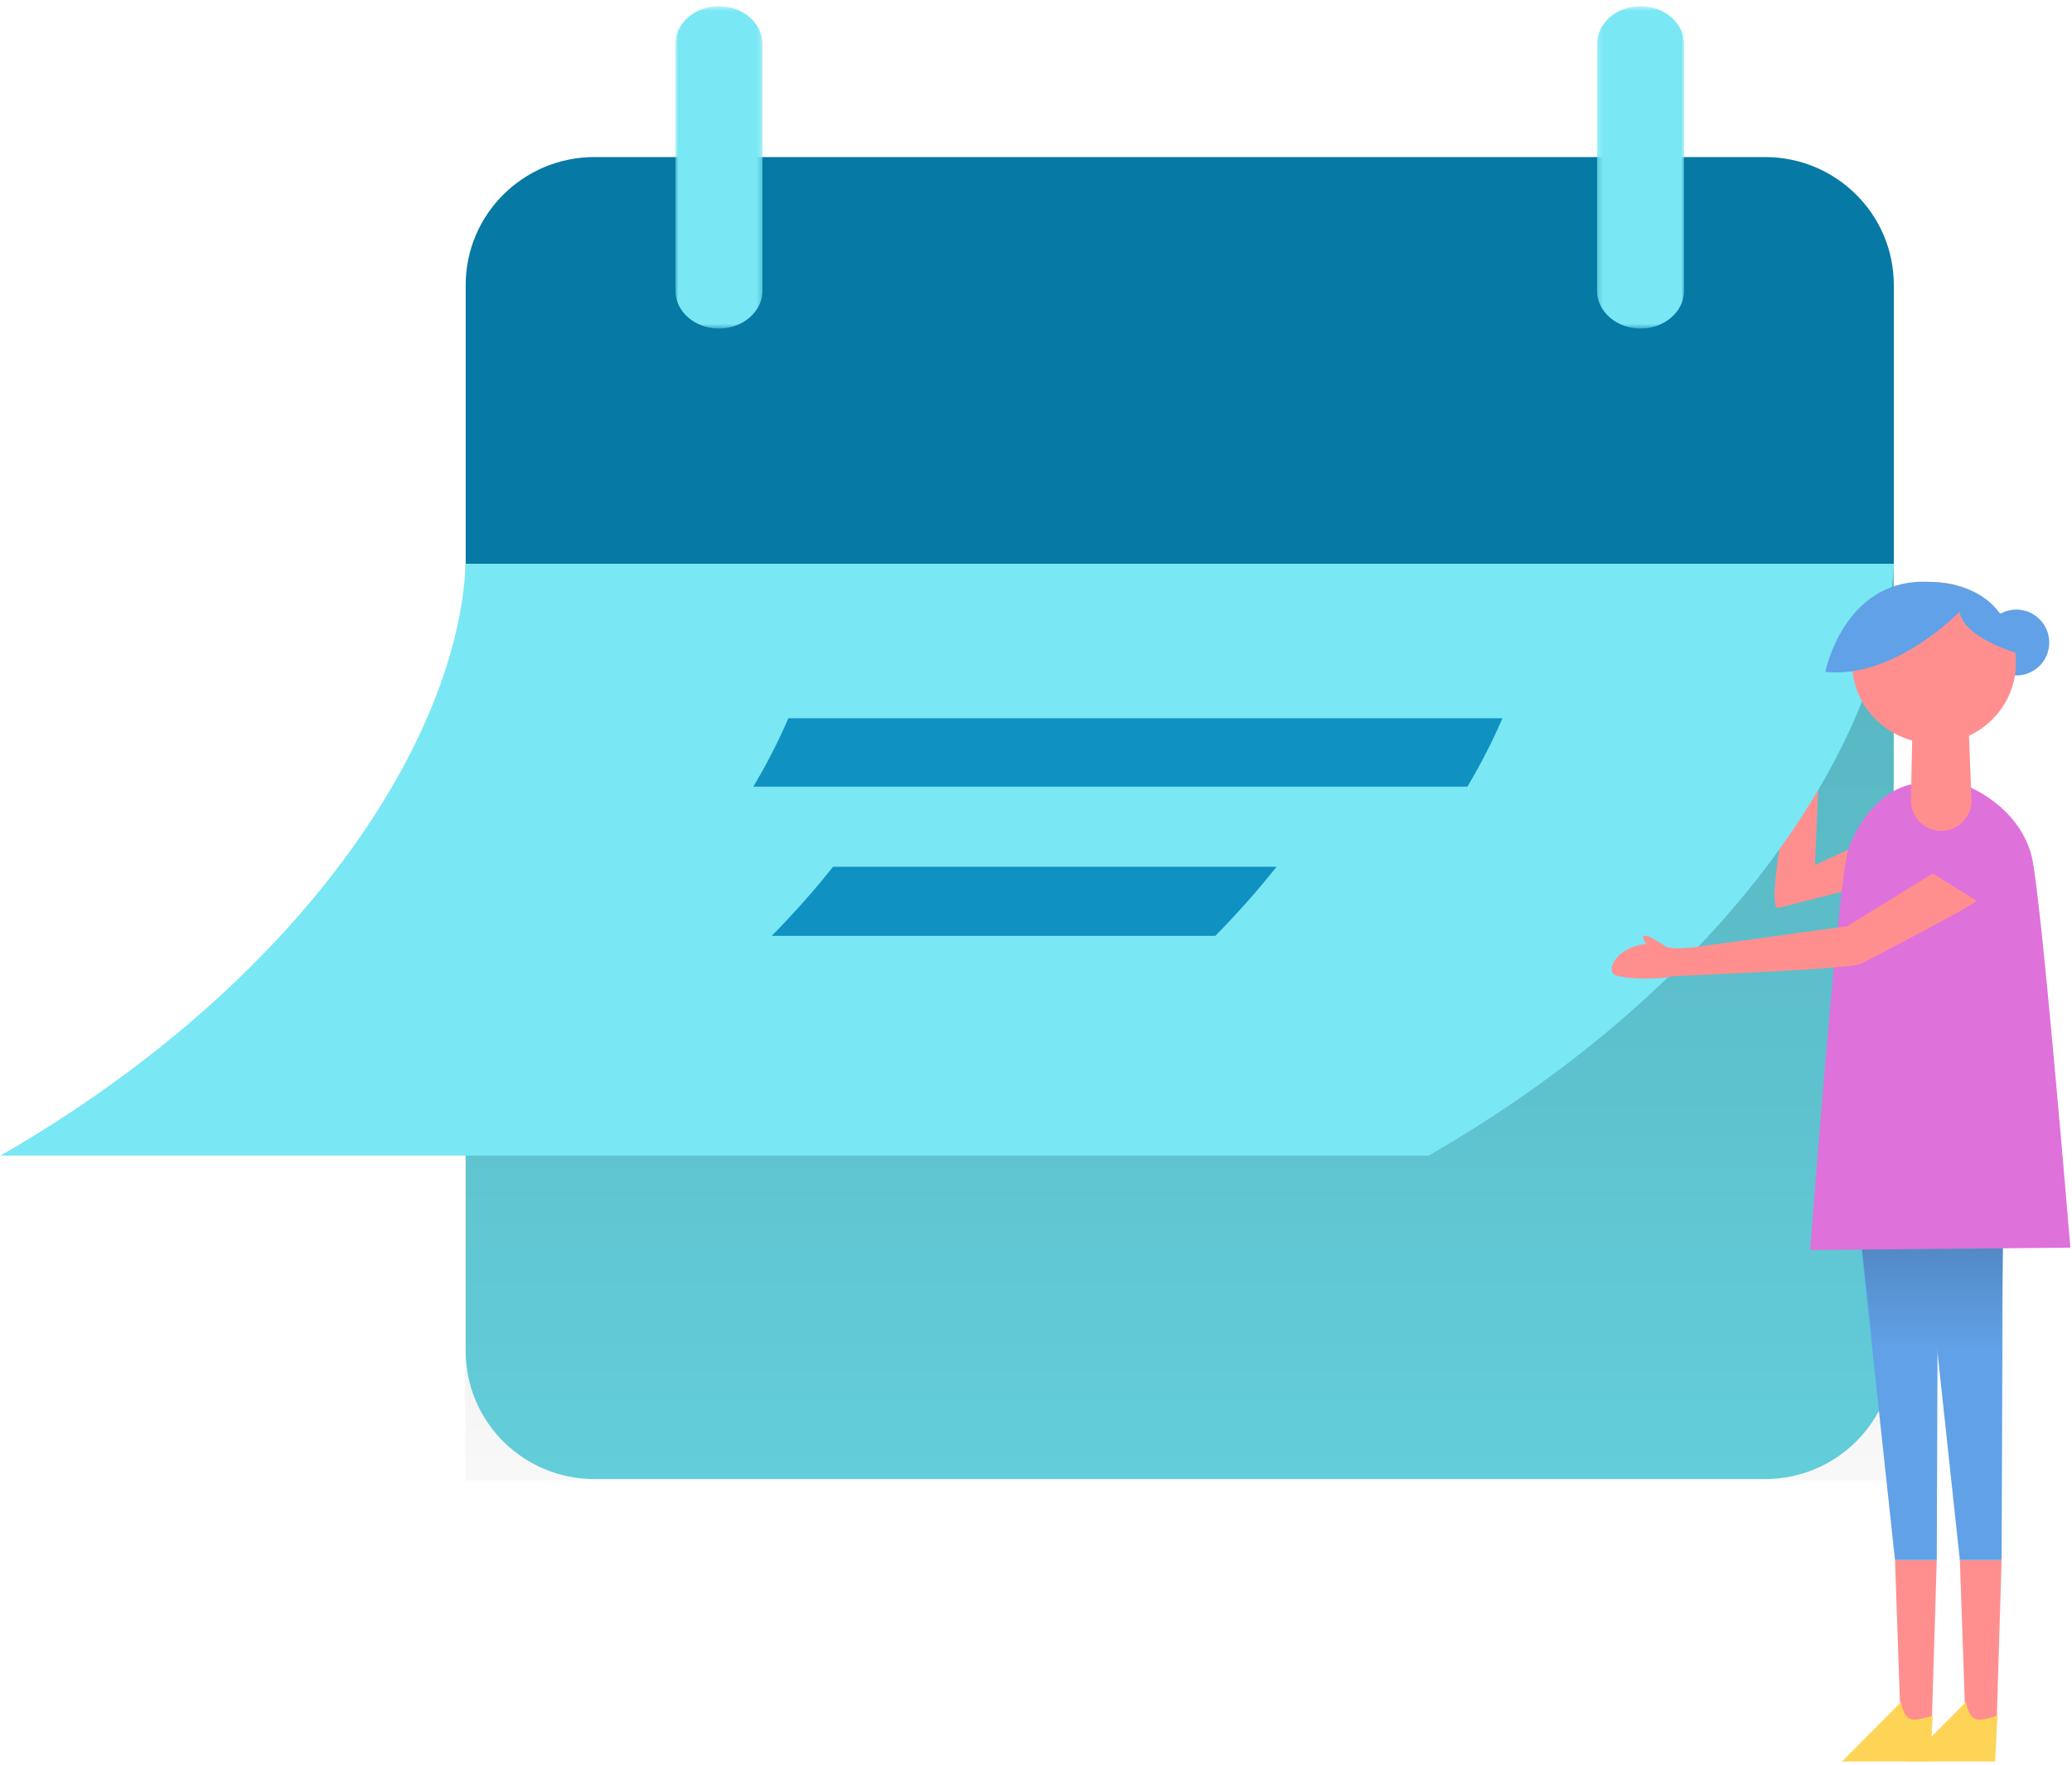 <svg xmlns="http://www.w3.org/2000/svg" xmlns:xlink="http://www.w3.org/1999/xlink" width="424" height="361" viewBox="0 0 424 361">
    <defs>
        <path id="a" d="M.91.514h17.84v65.943H.91z"/>
        <path id="c" d="M.208.514h17.84v65.943H.207z"/>
        <linearGradient id="e" x1="35.304%" x2="35.304%" y1="121.027%" y2="0%">
            <stop offset="0%" stop-opacity="0"/>
            <stop offset="100%" stop-opacity=".15"/>
        </linearGradient>
        <linearGradient id="f" x1="35.304%" x2="35.304%" y1="100%" y2="0%">
            <stop offset="0%" stop-opacity="0"/>
            <stop offset="100%" stop-opacity=".15"/>
        </linearGradient>
    </defs>
    <g fill="none" fill-rule="evenodd">
        <path fill="#0679A4" d="M387.534 58.302c0-14.455-11.8-26.174-26.359-26.174H121.654c-14.558 0-26.358 11.72-26.358 26.174v57.061h292.238V58.302z"/>
        <g transform="translate(137.287 .754)">
            <mask id="b" fill="#fff">
                <use xlink:href="#a"/>
            </mask>
            <path fill="#79E7F4" d="M9.83 66.457c-4.927 0-8.92-3.483-8.92-7.78V8.295c0-4.297 3.993-7.78 8.92-7.78s8.92 3.483 8.92 7.78v50.384c0 4.296-3.993 7.78-8.92 7.78" mask="url(#b)"/>
        </g>
        <g transform="translate(326.585 .754)">
            <mask id="d" fill="#fff">
                <use xlink:href="#c"/>
            </mask>
            <path fill="#79E7F4" d="M9.127 66.457c-4.927 0-8.92-3.483-8.92-7.78V8.295c0-4.297 3.993-7.78 8.92-7.78s8.92 3.483 8.92 7.78v50.384c0 4.296-3.993 7.78-8.92 7.78" mask="url(#d)"/>
        </g>
        <path fill="#66D3E0" d="M95.295 115.364v161.044c0 14.456 11.8 26.174 26.358 26.174h239.522c14.559 0 26.358-11.718 26.358-26.174V115.364H95.295z"/>
        <path fill="#0F91C2" d="M168.355 190.725h146.119v-21.933h-146.12z"/>
        <path fill="url(#e)" d="M95.22 115.659H387.46v187.219H95.22z"/>
        <path fill="#FF8F8F" d="M388.666 168.989l-17.28 7.995.93-20.695-5.625 2.997s-5.561 26.99-2.775 26.453c.375-.072 34.305-8.667 33.25-9l-8.5-7.75z"/>
        <path fill="#79E7F4" d="M95.295 115.364c-1.55 35.615-33.278 85.419-95.181 121.034h292.239c61.904-35.615 93.63-85.419 95.18-121.034H95.295z"/>
        <path fill="#0F91C2" d="M300.277 160.929h-146.12c2.805-4.715 5.194-9.393 7.17-13.992h146.119c-1.975 4.599-4.365 9.278-7.169 13.992M248.687 191.455h-90.76c4.595-4.668 8.777-9.393 12.54-14.131h90.759a178.03 178.03 0 0 1-12.539 14.13"/>
        <path fill="#FF8F8F" d="M387.78 319.146l1.166 33.544 6.342.45 1.038-33.994z"/>
        <path fill="#61A1E7" d="M378.311 231.222l9.47 87.923h8.545l.328-88.374z"/>
        <path fill="#FDD455" d="M389.043 348.18s.392 4.059 3.123 3.608c2.731-.451 3.317-.901 3.317-.901l-.488 9.468h-18.05l12.099-12.174z"/>
        <path fill="#FF8F8F" d="M401.05 319.146l1.165 33.544 6.342.45 1.037-33.994z"/>
        <path fill="#61A1E7" d="M391.58 231.222l9.47 87.923h8.545l.329-88.374z"/>
        <path fill="url(#f)" d="M381.023 255.39l28.959-.634-.687 21.32-26.011-1.139z"/>
        <path fill="#FDD455" d="M402.313 348.18s.39 4.059 3.122 3.608c2.732-.451 3.317-.901 3.317-.901l-.488 9.468h-18.05l12.099-12.174z"/>
        <path fill="#DF71DB" d="M402.416 160.739s10.75 4 13.36 14.563c1.913 7.739 7.89 79.937 7.89 79.937l-53.25.5s5.75-75.5 7.75-81.75 7.5-13.25 14.5-13.75c1.375-.098 9.75.5 9.75.5"/>
        <path fill="#61A1E7" d="M405.873 131.446a6.733 6.733 0 1 0 13.466-.001 6.733 6.733 0 0 0-13.466.001"/>
        <path fill="#FF8F8F" d="M378.998 135.59c0 9.107 7.507 16.491 16.767 16.491s16.768-7.384 16.768-16.492-7.507-16.492-16.768-16.492c-1.801 0-3.537.28-5.162.796-6.735 2.142-11.605 8.36-11.605 15.696"/>
        <path fill="#FF8F8F" d="M391.434 144.471l-.396 19.309a6.2 6.2 0 1 0 12.377-.54l-.712-18.184-11.269-.585z"/>
        <path fill="#61A1E7" d="M412.508 133.544s-10.732-3.122-11.513-8.391c0 0-13.269 13.806-27.465 12.294 0 0 3.66-18.44 20.05-18.44 11.333 0 17.27 5.268 18.928 14.537"/>
        <path fill="#FF8F8F" d="M395.515 178.686l-17.506 10.796-35.27 4.834-.219 5.365s35.51-1.393 38.145-2.442c.355-.14 24.85-12.87 23.75-13l-8.9-5.553z"/>
        <path fill="#FF8F8F" d="M345.925 199.086s.341-.34-3.405.595c-3.31.827-11.116.634-12.355-.442-1.265-1.1.695-5.358 6.466-6.12 1.567-.206 2.56-.515 4.032.432 1.2.77 5.134.314 5.134.314l.128 5.22z"/>
        <path fill="#FF8F8F" d="M340.664 193.55s-3.884-2.827-4.378-1.966c-.493.86 2.145 2.725 2.145 2.725l2.233-.758z"/>
    </g>
</svg>
